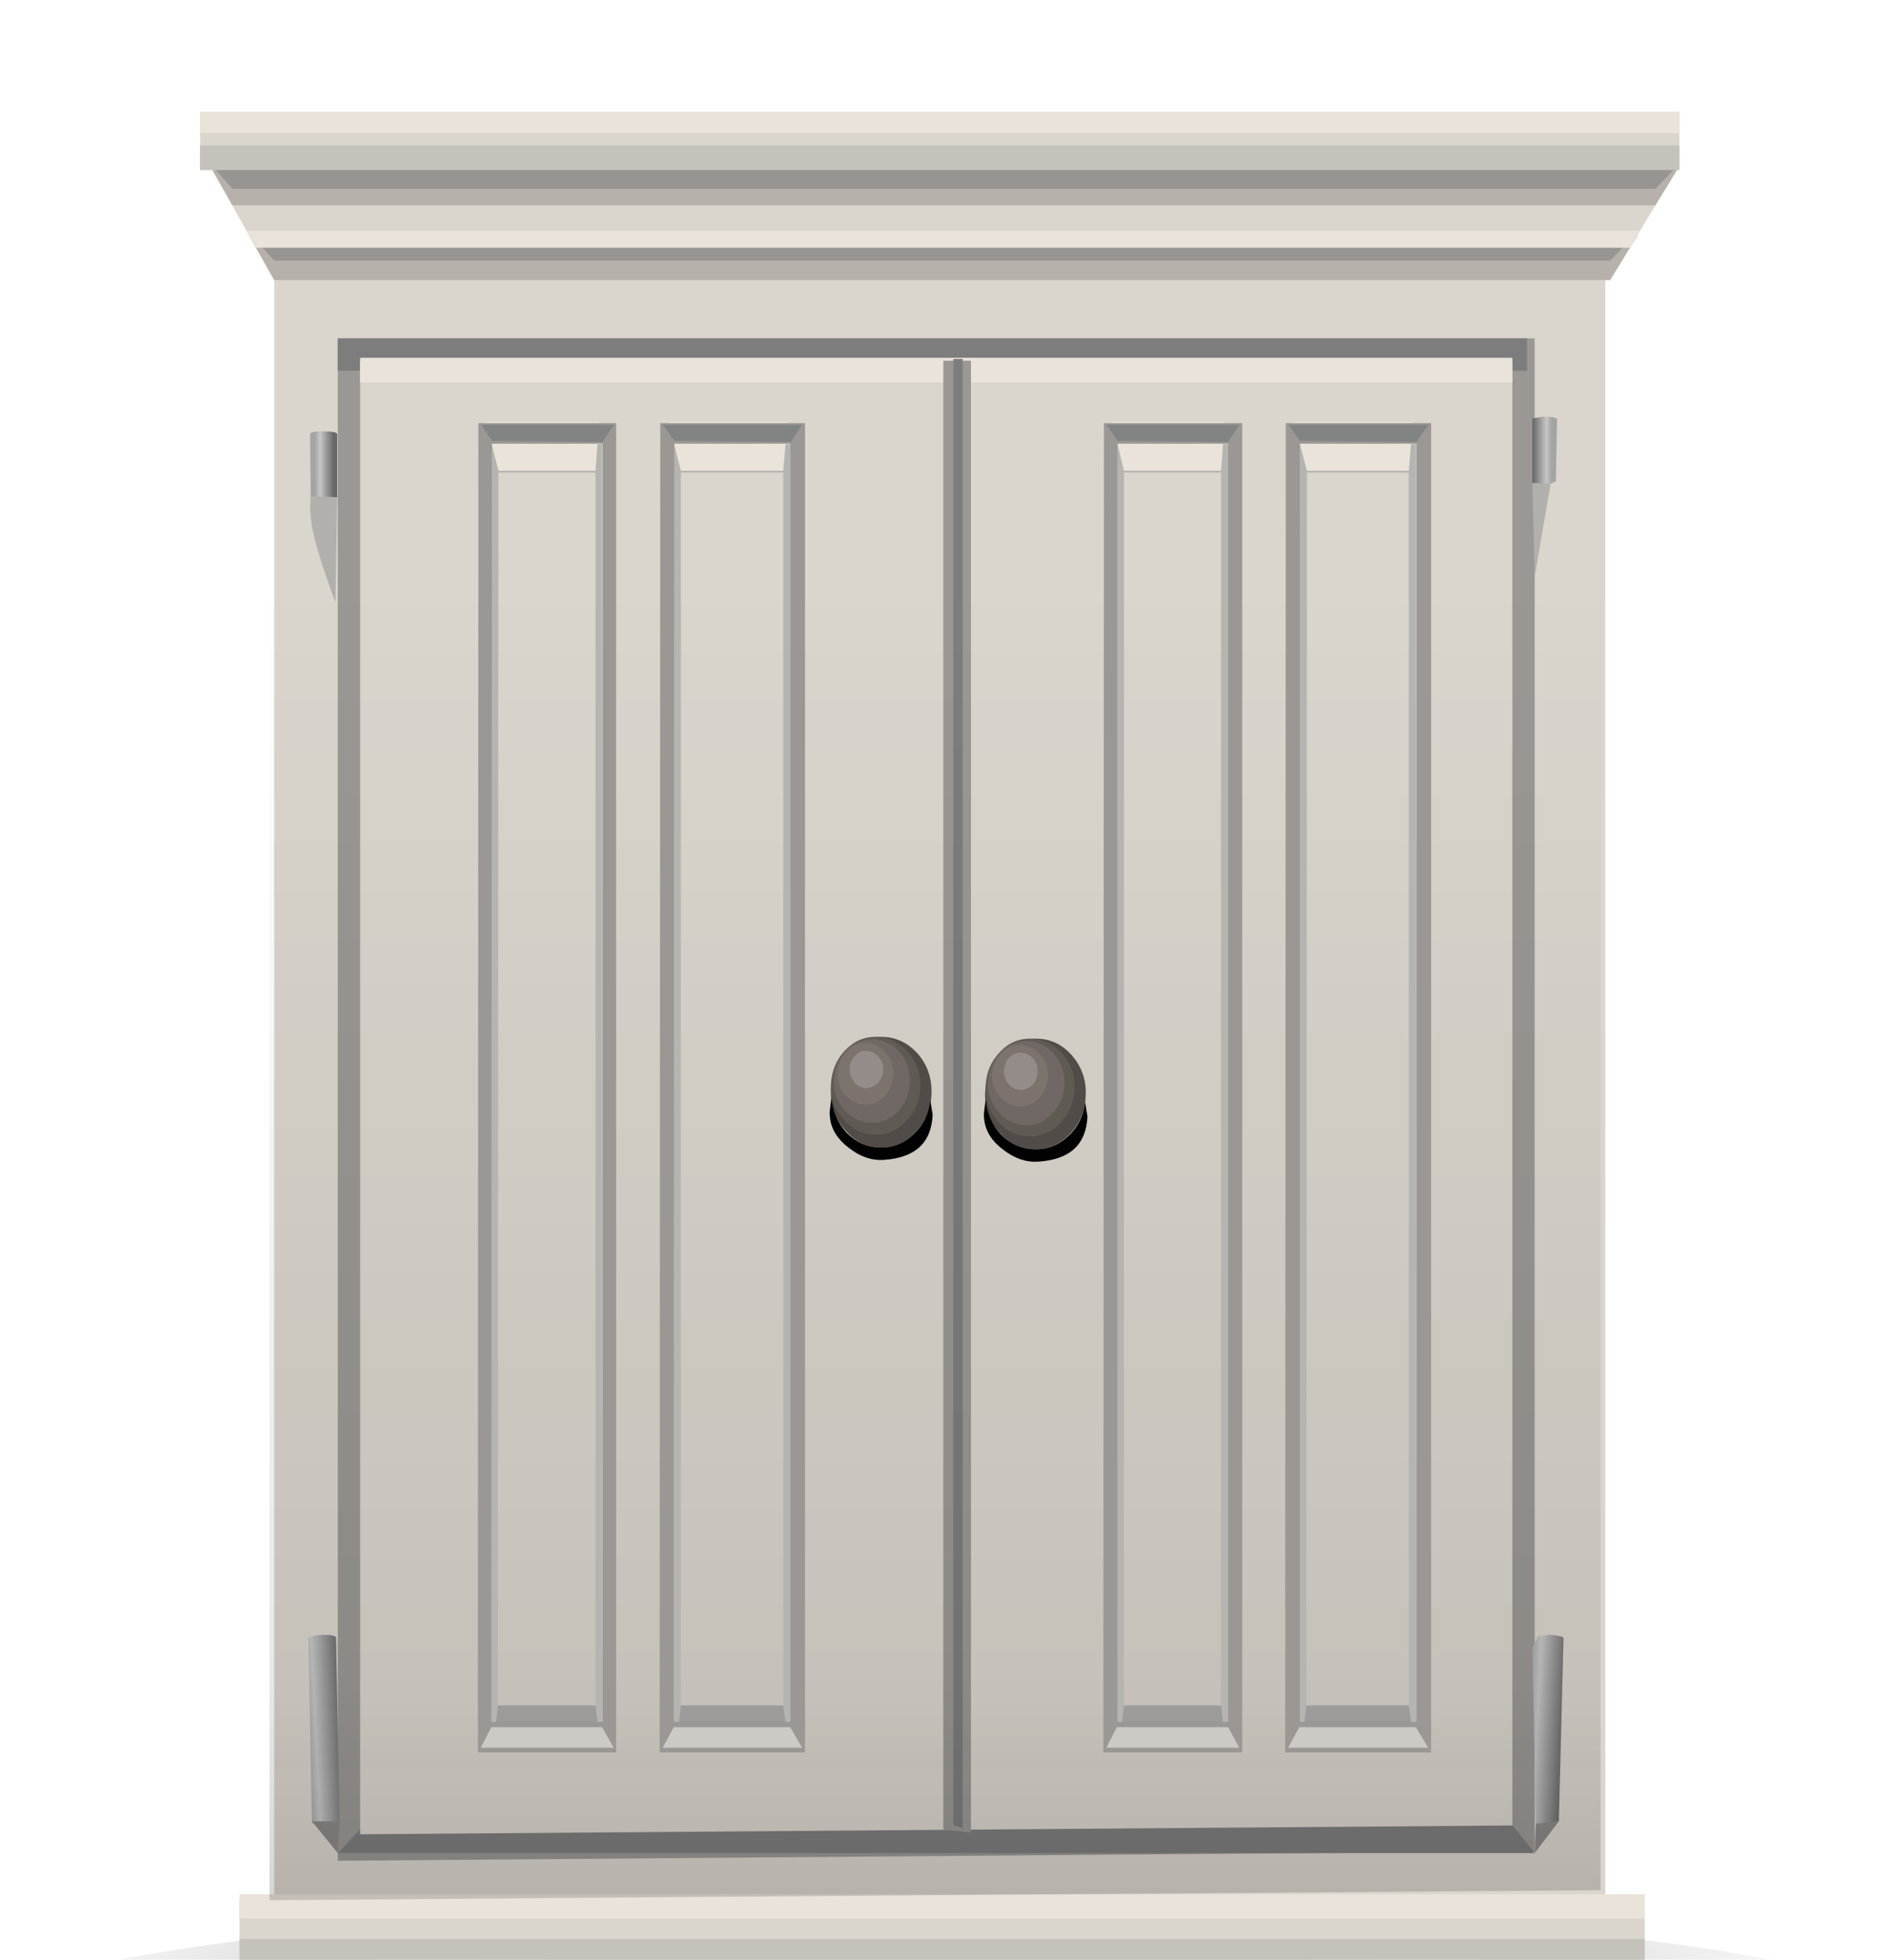 <?xml version="1.0" encoding="UTF-8" standalone="no"?>
<svg xmlns:xlink="http://www.w3.org/1999/xlink" height="166.5px" width="160.25px" xmlns="http://www.w3.org/2000/svg">
  <g transform="matrix(1.0, 0.0, 0.0, 1.0, 0.0, 0.0)">
    <use height="170.4" transform="matrix(1.0, 0.0, 0.0, 1.0, 0.15, 9.5)" width="160.25" xlink:href="#shape0"/>
    <use height="5.3" transform="matrix(1.0, 0.0, 0.0, 1.0, 70.5, 93.25)" width="8.75" xlink:href="#sprite0"/>
    <use height="9.55" transform="matrix(1.0, 0.0, 0.0, 1.0, 70.6, 88.1)" width="21.65" xlink:href="#shape2"/>
    <use height="5.3" transform="matrix(1.0, 0.0, 0.0, 1.0, 83.6, 93.4)" width="8.8" xlink:href="#sprite1"/>
    <use height="8.3" transform="matrix(1.0, 0.0, 0.0, 1.0, 83.75, 88.25)" width="7.55" xlink:href="#shape3"/>
  </g>
  <defs>
    <g id="shape0" transform="matrix(1.0, 0.0, 0.0, 1.0, -0.15, -9.5)">
      <path d="M160.4 170.9 Q160.4 174.65 136.95 177.25 113.25 179.9 80.3 179.9 47.25 179.9 23.65 177.25 0.15 174.6 0.15 170.9 0.15 167.2 23.65 164.5 46.85 161.9 80.3 161.9 113.7 161.9 136.95 164.5 160.4 167.2 160.4 170.9" fill="url(#gradient0)" fill-rule="evenodd" stroke="none"/>
      <path d="M50.25 172.25 Q54.05 173.2 54.05 174.6 54.05 176.0 50.25 176.95 46.5 177.9 41.0 177.9 35.55 177.9 31.8 176.95 28.0 176.0 28.0 174.6 28.0 173.2 31.8 172.25 35.45 171.25 41.0 171.25 46.55 171.25 50.25 172.25" fill="url(#gradient1)" fill-rule="evenodd" stroke="none"/>
      <path d="M118.1 171.25 Q123.95 171.25 127.8 172.25 131.8 173.25 131.8 174.6 131.8 175.95 127.8 176.95 123.85 177.9 118.1 177.9 112.4 177.9 108.45 176.95 104.45 175.95 104.45 174.6 104.45 173.25 108.45 172.25 112.3 171.25 118.1 171.25" fill="url(#gradient2)" fill-rule="evenodd" stroke="none"/>
      <path d="M41.85 168.8 L46.85 168.5 46.35 174.35 42.4 177.4 41.85 168.8" fill="#83807f" fill-rule="evenodd" stroke="none"/>
      <path d="M28.45 168.5 L42.6 169.35 42.4 177.4 28.45 177.4 28.45 168.5" fill="#c5c2bc" fill-rule="evenodd" stroke="none"/>
      <path d="M28.45 168.8 L42.6 169.65 42.4 177.7 28.45 177.7 28.45 168.8" fill="url(#gradient3)" fill-rule="evenodd" stroke="none"/>
      <path d="M42.4 177.4 L42.3 175.0 42.5 172.85 42.65 171.75 42.75 174.65 42.4 177.4" fill="#c5c2bc" fill-rule="evenodd" stroke="none"/>
      <path d="M118.1 167.9 L117.85 177.4 113.85 174.35 113.4 168.5 118.1 167.9" fill="#83807f" fill-rule="evenodd" stroke="none"/>
      <path d="M117.65 169.35 L131.8 168.5 131.8 177.4 117.85 177.4 117.65 169.35" fill="#c5c2bc" fill-rule="evenodd" stroke="none"/>
      <path d="M117.65 169.65 L131.8 168.8 131.8 177.7 117.85 177.7 117.65 169.65" fill="url(#gradient4)" fill-rule="evenodd" stroke="none"/>
      <path d="M117.85 177.4 Q117.5 176.05 117.5 174.65 L117.6 171.75 117.8 172.85 117.9 175.0 117.85 177.4" fill="#c5c2bc" fill-rule="evenodd" stroke="none"/>
      <path d="M136.4 163.85 L23.3 164.7 23.3 23.25 136.4 23.25 136.4 163.85" fill="#dad5cd" fill-rule="evenodd" stroke="none"/>
      <path d="M130.4 157.3 L28.7 158.1 28.7 28.75 130.4 28.75 130.4 157.3" fill="#9a9794" fill-rule="evenodd" stroke="none"/>
      <path d="M130.4 157.45 L28.7 157.45 31.0 155.0 128.5 155.05 130.4 157.45" fill="#7d7d7d" fill-rule="evenodd" stroke="none"/>
      <path d="M129.75 31.5 L28.7 31.5 28.7 28.75 129.75 28.75 129.75 31.5" fill="#7d7d7d" fill-rule="evenodd" stroke="none"/>
      <path d="M128.5 155.1 L30.6 155.85 30.6 30.65 128.5 30.65 128.5 155.1" fill="#dad5cd" fill-rule="evenodd" stroke="none"/>
      <path d="M128.5 32.5 L30.6 32.5 30.6 30.4 128.5 30.4 128.5 32.5" fill="#e9e3da" fill-rule="evenodd" stroke="none"/>
      <path d="M82.5 30.65 L82.5 155.7 80.15 155.45 80.15 30.65 82.5 30.65" fill="#9a9794" fill-rule="evenodd" stroke="none"/>
      <path d="M81.8 30.5 L81.8 155.35 81.0 155.05 81.0 30.5 81.8 30.5" fill="#7d7d7d" fill-rule="evenodd" stroke="none"/>
      <path d="M139.75 166.8 L20.35 166.85 20.35 161.35 139.75 161.35 139.75 166.8" fill="#dad5cd" fill-rule="evenodd" stroke="none"/>
      <path d="M139.75 168.4 L20.35 168.4 20.35 164.75 139.75 164.75 139.75 168.4" fill="#c5c2bc" fill-rule="evenodd" stroke="none"/>
      <path d="M139.75 169.55 L20.35 169.55 20.35 167.05 139.75 167.05 139.75 169.55" fill="#a6a29e" fill-rule="evenodd" stroke="none"/>
      <path d="M139.75 163.0 L20.35 163.0 20.35 160.95 139.75 160.95 139.75 163.0" fill="#e9e3da" fill-rule="evenodd" stroke="none"/>
      <path d="M142.7 14.1 L136.8 23.8 23.3 23.8 17.85 14.1 142.7 14.1" fill="#dad5cd" fill-rule="evenodd" stroke="none"/>
      <path d="M142.7 14.1 L140.65 17.45 19.75 17.45 17.85 14.1 142.7 14.1" fill="#b6b1ab" fill-rule="evenodd" stroke="none"/>
      <path d="M142.7 13.9 L140.65 16.05 19.75 16.05 17.85 13.9 142.7 13.9" fill="#989491" fill-rule="evenodd" stroke="none"/>
      <path d="M139.15 20.0 L136.8 23.8 23.3 23.8 21.15 20.0 139.15 20.0" fill="#b6b1ab" fill-rule="evenodd" stroke="none"/>
      <path d="M139.15 19.75 L136.8 22.15 23.3 22.15 21.15 19.75 139.15 19.75" fill="#989491" fill-rule="evenodd" stroke="none"/>
      <path d="M139.35 19.6 L138.5 21.05 21.75 21.05 20.95 19.6 139.35 19.6" fill="#e9e3da" fill-rule="evenodd" stroke="none"/>
      <path d="M142.7 14.35 L17.0 14.35 17.0 9.6 142.7 9.6 142.7 14.35" fill="#dad5cd" fill-rule="evenodd" stroke="none"/>
      <path d="M142.7 14.45 L17.0 14.45 17.0 12.35 142.7 12.35 142.7 14.45" fill="#c5c2bc" fill-rule="evenodd" stroke="none"/>
      <path d="M142.7 11.3 L17.0 11.3 17.0 9.5 142.7 9.5 142.7 11.3" fill="#e9e3da" fill-rule="evenodd" stroke="none"/>
      <path d="M132.3 35.65 L132.2 40.9 131.75 41.1 131.05 41.1 130.2 41.05 130.2 35.55 131.15 35.4 Q132.3 35.4 132.3 35.65" fill="url(#gradient5)" fill-rule="evenodd" stroke="none"/>
      <path d="M28.65 36.9 L28.65 42.25 27.55 42.35 26.85 42.35 Q26.4 42.3 26.4 42.15 L26.35 36.9 Q26.35 36.65 27.45 36.65 28.65 36.65 28.65 36.9" fill="url(#gradient6)" fill-rule="evenodd" stroke="none"/>
      <path d="M28.85 154.75 L27.65 155.0 27.2 155.1 Q26.5 155.1 26.5 154.75 L26.2 139.2 Q26.2 139.0 27.35 138.9 28.55 138.9 28.55 139.15 L28.85 154.75" fill="url(#gradient7)" fill-rule="evenodd" stroke="none"/>
      <path d="M132.85 139.2 L132.45 154.75 131.25 155.0 130.7 155.0 130.5 154.95 130.4 149.7 130.2 140.0 130.7 139.0 131.7 138.9 Q132.85 139.0 132.85 139.2" fill="url(#gradient8)" fill-rule="evenodd" stroke="none"/>
      <path d="M26.4 42.15 L28.65 42.25 28.5 51.2 Q26.9 46.8 26.6 45.2 26.4 44.25 26.35 43.1 L26.4 42.15" fill="#b1b0ad" fill-rule="evenodd" stroke="none"/>
      <path d="M130.2 41.05 L131.75 41.1 130.4 49.0 130.2 41.05" fill="#b1b0ad" fill-rule="evenodd" stroke="none"/>
      <path d="M26.5 154.75 L28.85 154.75 28.7 157.45 26.5 154.75" fill="#8b8987" fill-rule="evenodd" stroke="none"/>
      <path d="M130.5 154.95 L132.45 154.75 130.4 157.45 130.5 154.95" fill="#8b8987" fill-rule="evenodd" stroke="none"/>
      <path d="M136.0 160.6 L22.9 161.45 22.9 24.25 136.0 24.25 136.0 160.6" fill="url(#gradient9)" fill-rule="evenodd" stroke="none"/>
      <path d="M104.35 37.75 L104.35 147.4 94.95 147.4 94.95 37.75 104.35 37.75 M103.75 145.25 L103.75 40.15 95.5 40.15 95.5 145.25 103.75 145.25" fill="#b6b4b1" fill-rule="evenodd" stroke="none"/>
      <path d="M104.05 147.4 L95.2 147.4 95.5 144.9 103.75 144.9 104.05 147.4" fill="#9d9b99" fill-rule="evenodd" stroke="none"/>
      <path d="M103.75 40.0 L95.5 40.0 94.5 35.85 104.05 35.85 103.75 40.0" fill="#e9e3da" fill-rule="evenodd" stroke="none"/>
      <path d="M105.55 35.95 L105.55 148.9 93.75 148.9 93.8 35.95 105.55 35.95 M104.35 146.3 L104.35 37.7 94.95 37.7 94.95 146.3 104.35 146.3" fill="#9a9794" fill-rule="evenodd" stroke="none"/>
      <path d="M105.3 148.5 L94.0 148.5 94.9 146.75 104.35 146.75 105.3 148.5" fill="#cdc9c5" fill-rule="evenodd" stroke="none"/>
      <path d="M104.35 37.55 L94.95 37.45 94.05 36.1 105.3 36.1 104.35 37.55" fill="#828383" fill-rule="evenodd" stroke="none"/>
      <path d="M119.7 40.15 L111.05 40.15 111.0 145.25 119.7 145.25 119.7 40.15 M110.45 37.75 L120.3 37.75 120.3 147.4 110.4 147.4 110.45 37.75" fill="#b6b4b1" fill-rule="evenodd" stroke="none"/>
      <path d="M111.0 144.9 L119.7 144.9 120.05 147.4 110.7 147.4 111.0 144.9" fill="#9d9b99" fill-rule="evenodd" stroke="none"/>
      <path d="M120.05 35.85 L119.7 40.0 111.05 40.0 109.95 35.85 120.05 35.85" fill="#e9e3da" fill-rule="evenodd" stroke="none"/>
      <path d="M109.25 35.95 L121.6 35.95 121.6 148.9 109.2 148.9 109.25 35.95 M120.35 37.7 L110.45 37.7 110.45 146.3 120.35 146.3 120.35 37.7" fill="#9a9794" fill-rule="evenodd" stroke="none"/>
      <path d="M110.4 146.75 L120.3 146.75 121.35 148.5 109.45 148.5 110.4 146.75" fill="#cdc9c5" fill-rule="evenodd" stroke="none"/>
      <path d="M109.5 36.1 L121.35 36.1 120.35 37.55 110.45 37.45 109.5 36.1" fill="#828383" fill-rule="evenodd" stroke="none"/>
      <path d="M50.6 40.15 L42.35 40.15 42.3 145.25 50.6 145.25 50.6 40.15 M41.8 37.75 L51.15 37.75 51.15 147.4 41.75 147.4 41.8 37.75" fill="#b6b4b1" fill-rule="evenodd" stroke="none"/>
      <path d="M42.3 144.9 L50.6 144.9 50.9 147.4 42.05 147.4 42.3 144.9" fill="#9d9b99" fill-rule="evenodd" stroke="none"/>
      <path d="M50.9 35.85 L50.6 40.0 42.35 40.0 41.3 35.85 50.9 35.85" fill="#e9e3da" fill-rule="evenodd" stroke="none"/>
      <path d="M40.65 35.95 L52.35 35.95 52.35 148.9 40.6 148.9 40.65 35.95 M51.2 37.7 L41.8 37.7 41.75 146.3 51.2 146.3 51.2 37.7" fill="#9a9794" fill-rule="evenodd" stroke="none"/>
      <path d="M41.75 146.75 L51.15 146.75 52.15 148.5 40.85 148.5 41.75 146.75" fill="#cdc9c5" fill-rule="evenodd" stroke="none"/>
      <path d="M40.9 36.1 L52.15 36.1 51.2 37.55 41.8 37.45 40.9 36.1" fill="#828383" fill-rule="evenodd" stroke="none"/>
      <path d="M57.3 37.75 L67.15 37.75 67.15 147.4 57.25 147.4 57.3 37.75 M66.55 40.15 L57.85 40.15 57.85 145.25 66.55 145.25 66.55 40.15" fill="#b6b4b1" fill-rule="evenodd" stroke="none"/>
      <path d="M57.85 144.9 L66.55 144.9 66.9 147.4 57.55 147.4 57.85 144.9" fill="#9d9b99" fill-rule="evenodd" stroke="none"/>
      <path d="M56.8 35.85 L66.9 35.85 66.55 40.0 57.85 40.0 56.8 35.85" fill="#e9e3da" fill-rule="evenodd" stroke="none"/>
      <path d="M56.1 35.95 L68.4 35.95 68.4 148.9 56.05 148.9 56.1 35.95 M67.15 37.7 L57.3 37.7 57.25 146.3 67.15 146.3 67.15 37.7" fill="#9a9794" fill-rule="evenodd" stroke="none"/>
      <path d="M57.25 146.75 L67.15 146.75 68.15 148.5 56.3 148.5 57.25 146.75" fill="#cdc9c5" fill-rule="evenodd" stroke="none"/>
      <path d="M67.2 37.55 L57.3 37.45 56.35 36.1 68.15 36.1 67.2 37.55" fill="#828383" fill-rule="evenodd" stroke="none"/>
      <path d="M79.15 92.9 Q79.1 94.85 77.8 96.2 76.5 97.55 74.75 97.5 73.0 97.45 71.8 96.0 70.55 94.6 70.6 92.65 70.7 90.7 71.95 89.35 73.25 88.05 75.0 88.1 76.75 88.15 78.0 89.55 79.2 90.95 79.15 92.9" fill="#524c49" fill-rule="evenodd" stroke="none"/>
    </g>
    <radialGradient cx="0" cy="0" gradientTransform="matrix(0.1, 6.0E-4, 2.0E-4, -0.024, 79.0, 169.35)" gradientUnits="userSpaceOnUse" id="gradient0" r="819.2" spreadMethod="pad">
      <stop offset="0.0" stop-color="#000000" stop-opacity="0.349"/>
      <stop offset="1.0" stop-color="#000000" stop-opacity="0.0"/>
    </radialGradient>
    <radialGradient cx="0" cy="0" gradientTransform="matrix(0.017, 0.0, 0.0, -0.008, 41.0, 174.6)" gradientUnits="userSpaceOnUse" id="gradient1" r="819.2" spreadMethod="pad">
      <stop offset="0.031" stop-color="#000000" stop-opacity="0.659"/>
      <stop offset="1.0" stop-color="#000000" stop-opacity="0.0"/>
    </radialGradient>
    <radialGradient cx="0" cy="0" gradientTransform="matrix(0.018, -0.001, -0.001, -0.021, 116.5, 174.85)" gradientUnits="userSpaceOnUse" id="gradient2" r="819.2" spreadMethod="pad">
      <stop offset="0.039" stop-color="#000000" stop-opacity="0.647"/>
      <stop offset="0.953" stop-color="#000000" stop-opacity="0.0"/>
    </radialGradient>
    <linearGradient gradientTransform="matrix(0.0, 0.01, 0.01, 0.0, 35.55, 171.9)" gradientUnits="userSpaceOnUse" id="gradient3" spreadMethod="pad" x1="-819.2" x2="819.2">
      <stop offset="0.0" stop-color="#221f1f"/>
      <stop offset="0.051" stop-color="#1e1b1b" stop-opacity="0.882"/>
      <stop offset="0.325" stop-color="#0d0c0c" stop-opacity="0.388"/>
      <stop offset="0.624" stop-color="#030303" stop-opacity="0.09"/>
      <stop offset="1.0" stop-color="#000000" stop-opacity="0.0"/>
    </linearGradient>
    <linearGradient gradientTransform="matrix(0.0, 0.01, 0.01, 0.0, 124.7, 172.5)" gradientUnits="userSpaceOnUse" id="gradient4" spreadMethod="pad" x1="-819.2" x2="819.2">
      <stop offset="0.0" stop-color="#221f1f"/>
      <stop offset="0.051" stop-color="#1e1b1b" stop-opacity="0.882"/>
      <stop offset="0.325" stop-color="#0d0c0c" stop-opacity="0.388"/>
      <stop offset="0.624" stop-color="#030303" stop-opacity="0.09"/>
      <stop offset="1.0" stop-color="#000000" stop-opacity="0.0"/>
    </linearGradient>
    <linearGradient gradientTransform="matrix(-0.001, 0.0, 0.0, 0.001, 131.05, 38.25)" gradientUnits="userSpaceOnUse" id="gradient5" spreadMethod="pad" x1="-819.2" x2="819.2">
      <stop offset="0.012" stop-color="#a5a4a4"/>
      <stop offset="0.282" stop-color="#c7c7c7"/>
      <stop offset="1.0" stop-color="#676767"/>
    </linearGradient>
    <linearGradient gradientTransform="matrix(0.001, 0.0, 0.0, -0.001, 27.55, 39.5)" gradientUnits="userSpaceOnUse" id="gradient6" spreadMethod="pad" x1="-819.2" x2="819.2">
      <stop offset="0.012" stop-color="#a5a4a4"/>
      <stop offset="0.282" stop-color="#c7c7c7"/>
      <stop offset="1.0" stop-color="#676767"/>
    </linearGradient>
    <linearGradient gradientTransform="matrix(0.002, -1.0E-4, -1.0E-4, -0.002, 27.55, 146.95)" gradientUnits="userSpaceOnUse" id="gradient7" spreadMethod="pad" x1="-819.2" x2="819.2">
      <stop offset="0.012" stop-color="#a5a4a4"/>
      <stop offset="0.282" stop-color="#c7c7c7"/>
      <stop offset="1.0" stop-color="#676767"/>
    </linearGradient>
    <linearGradient gradientTransform="matrix(0.002, 1.0E-4, 1.0E-4, -0.002, 131.3, 146.95)" gradientUnits="userSpaceOnUse" id="gradient8" spreadMethod="pad" x1="-819.2" x2="819.2">
      <stop offset="0.012" stop-color="#a5a4a4"/>
      <stop offset="0.282" stop-color="#c7c7c7"/>
      <stop offset="1.0" stop-color="#676767"/>
    </linearGradient>
    <linearGradient gradientTransform="matrix(0.0, -0.151, -0.151, 0.0, 79.45, 172.95)" gradientUnits="userSpaceOnUse" id="gradient9" spreadMethod="pad" x1="-819.2" x2="819.2">
      <stop offset="0.0" stop-color="#221f1f"/>
      <stop offset="0.051" stop-color="#1e1b1b" stop-opacity="0.882"/>
      <stop offset="0.325" stop-color="#0d0c0c" stop-opacity="0.388"/>
      <stop offset="0.624" stop-color="#030303" stop-opacity="0.09"/>
      <stop offset="1.0" stop-color="#000000" stop-opacity="0.0"/>
    </linearGradient>
    <g id="sprite0" transform="matrix(1.0, 0.0, 0.0, 1.0, 0.0, 0.0)">
      <use height="5.3" transform="matrix(0.994, 0.0, 0.0, 1.0, 0.0, 0.0)" width="8.8" xlink:href="#shape1"/>
    </g>
    <g id="shape1" transform="matrix(1.0, 0.0, 0.0, 1.0, 0.0, 0.0)">
      <path d="M8.6 0.25 L8.8 1.45 Q8.65 5.05 4.6 5.3 3.05 5.4 1.6 4.25 -0.05 3.0 0.0 1.2 L0.15 0.0 Q0.3 1.75 1.45 3.0 2.65 4.2 4.25 4.25 5.9 4.3 7.15 3.15 8.4 2.0 8.6 0.25" fill="#020202" fill-rule="evenodd" stroke="none"/>
    </g>
    <g id="shape2" transform="matrix(1.0, 0.0, 0.0, 1.0, -70.6, -88.1)">
      <path d="M78.2 92.35 Q78.15 94.05 77.0 95.25 75.85 96.45 74.3 96.4 72.75 96.35 71.65 95.1 70.55 93.85 70.6 92.15 70.7 90.4 71.8 89.25 72.95 88.05 74.5 88.1 76.1 88.15 77.15 89.4 78.25 90.65 78.2 92.35" fill="#605a54" fill-rule="evenodd" stroke="none"/>
      <path d="M77.3 91.95 Q77.25 93.4 76.3 94.45 75.3 95.45 74.0 95.4 72.65 95.35 71.75 94.3 70.8 93.25 70.85 91.75 70.9 90.3 71.85 89.3 72.85 88.25 74.2 88.3 75.5 88.35 76.45 89.4 77.35 90.5 77.3 91.95" fill="#706864" fill-rule="evenodd" stroke="none"/>
      <path d="M75.9 91.3 Q75.85 92.4 75.15 93.15 74.45 93.9 73.45 93.85 72.5 93.8 71.8 93.05 71.15 92.25 71.2 91.15 71.2 90.1 71.9 89.35 72.6 88.6 73.6 88.6 74.6 88.65 75.25 89.45 75.95 90.2 75.9 91.3" fill="#7c736e" fill-rule="evenodd" stroke="none"/>
      <path d="M75.05 90.9 Q75.0 91.55 74.6 92.0 74.15 92.45 73.55 92.45 72.95 92.4 72.6 91.95 72.15 91.45 72.2 90.8 72.2 90.15 72.65 89.7 73.05 89.25 73.65 89.3 74.25 89.3 74.65 89.8 75.05 90.25 75.05 90.9" fill="#948c88" fill-rule="evenodd" stroke="none"/>
      <path d="M92.25 93.1 Q92.2 95.0 90.9 96.35 89.6 97.7 87.85 97.65 86.1 97.6 84.9 96.2 83.65 94.8 83.7 92.85 83.8 90.9 85.05 89.55 86.35 88.2 88.15 88.25 89.9 88.3 91.1 89.7 92.35 91.15 92.25 93.1" fill="#524c49" fill-rule="evenodd" stroke="none"/>
    </g>
    <g id="sprite1" transform="matrix(1.0, 0.0, 0.0, 1.0, 0.0, 0.0)">
      <use height="5.3" transform="matrix(1.0, 0.0, 0.0, 1.0, 0.0, 0.0)" width="8.8" xlink:href="#shape1"/>
    </g>
    <g id="shape3" transform="matrix(1.0, 0.0, 0.0, 1.0, -83.75, -88.25)">
      <path d="M91.3 92.5 Q91.25 94.2 90.1 95.4 89.0 96.6 87.4 96.55 85.8 96.5 84.75 95.25 83.7 94.0 83.75 92.3 83.8 90.6 84.95 89.4 86.05 88.2 87.65 88.25 89.2 88.3 90.3 89.55 91.35 90.75 91.3 92.5" fill="#605a54" fill-rule="evenodd" stroke="none"/>
      <path d="M90.45 92.1 Q90.4 93.6 89.4 94.6 88.45 95.65 87.1 95.6 85.75 95.55 84.85 94.5 83.9 93.4 83.95 91.95 84.05 90.45 85.0 89.45 85.95 88.4 87.3 88.45 88.65 88.5 89.55 89.55 90.5 90.65 90.45 92.1" fill="#706864" fill-rule="evenodd" stroke="none"/>
      <path d="M89.05 91.45 Q89.0 92.55 88.3 93.3 87.6 94.05 86.6 94.0 85.6 93.95 84.95 93.2 84.25 92.4 84.3 91.3 84.35 90.25 85.05 89.5 85.8 88.75 86.75 88.8 87.75 88.85 88.4 89.6 89.05 90.35 89.05 91.45" fill="#7c736e" fill-rule="evenodd" stroke="none"/>
      <path d="M88.15 91.05 Q88.15 91.7 87.75 92.15 87.3 92.6 86.7 92.6 86.1 92.6 85.7 92.1 85.3 91.65 85.3 91.0 85.35 90.3 85.75 89.85 86.2 89.4 86.8 89.45 87.35 89.45 87.8 89.95 88.2 90.4 88.15 91.05" fill="#948c88" fill-rule="evenodd" stroke="none"/>
    </g>
  </defs>
</svg>
